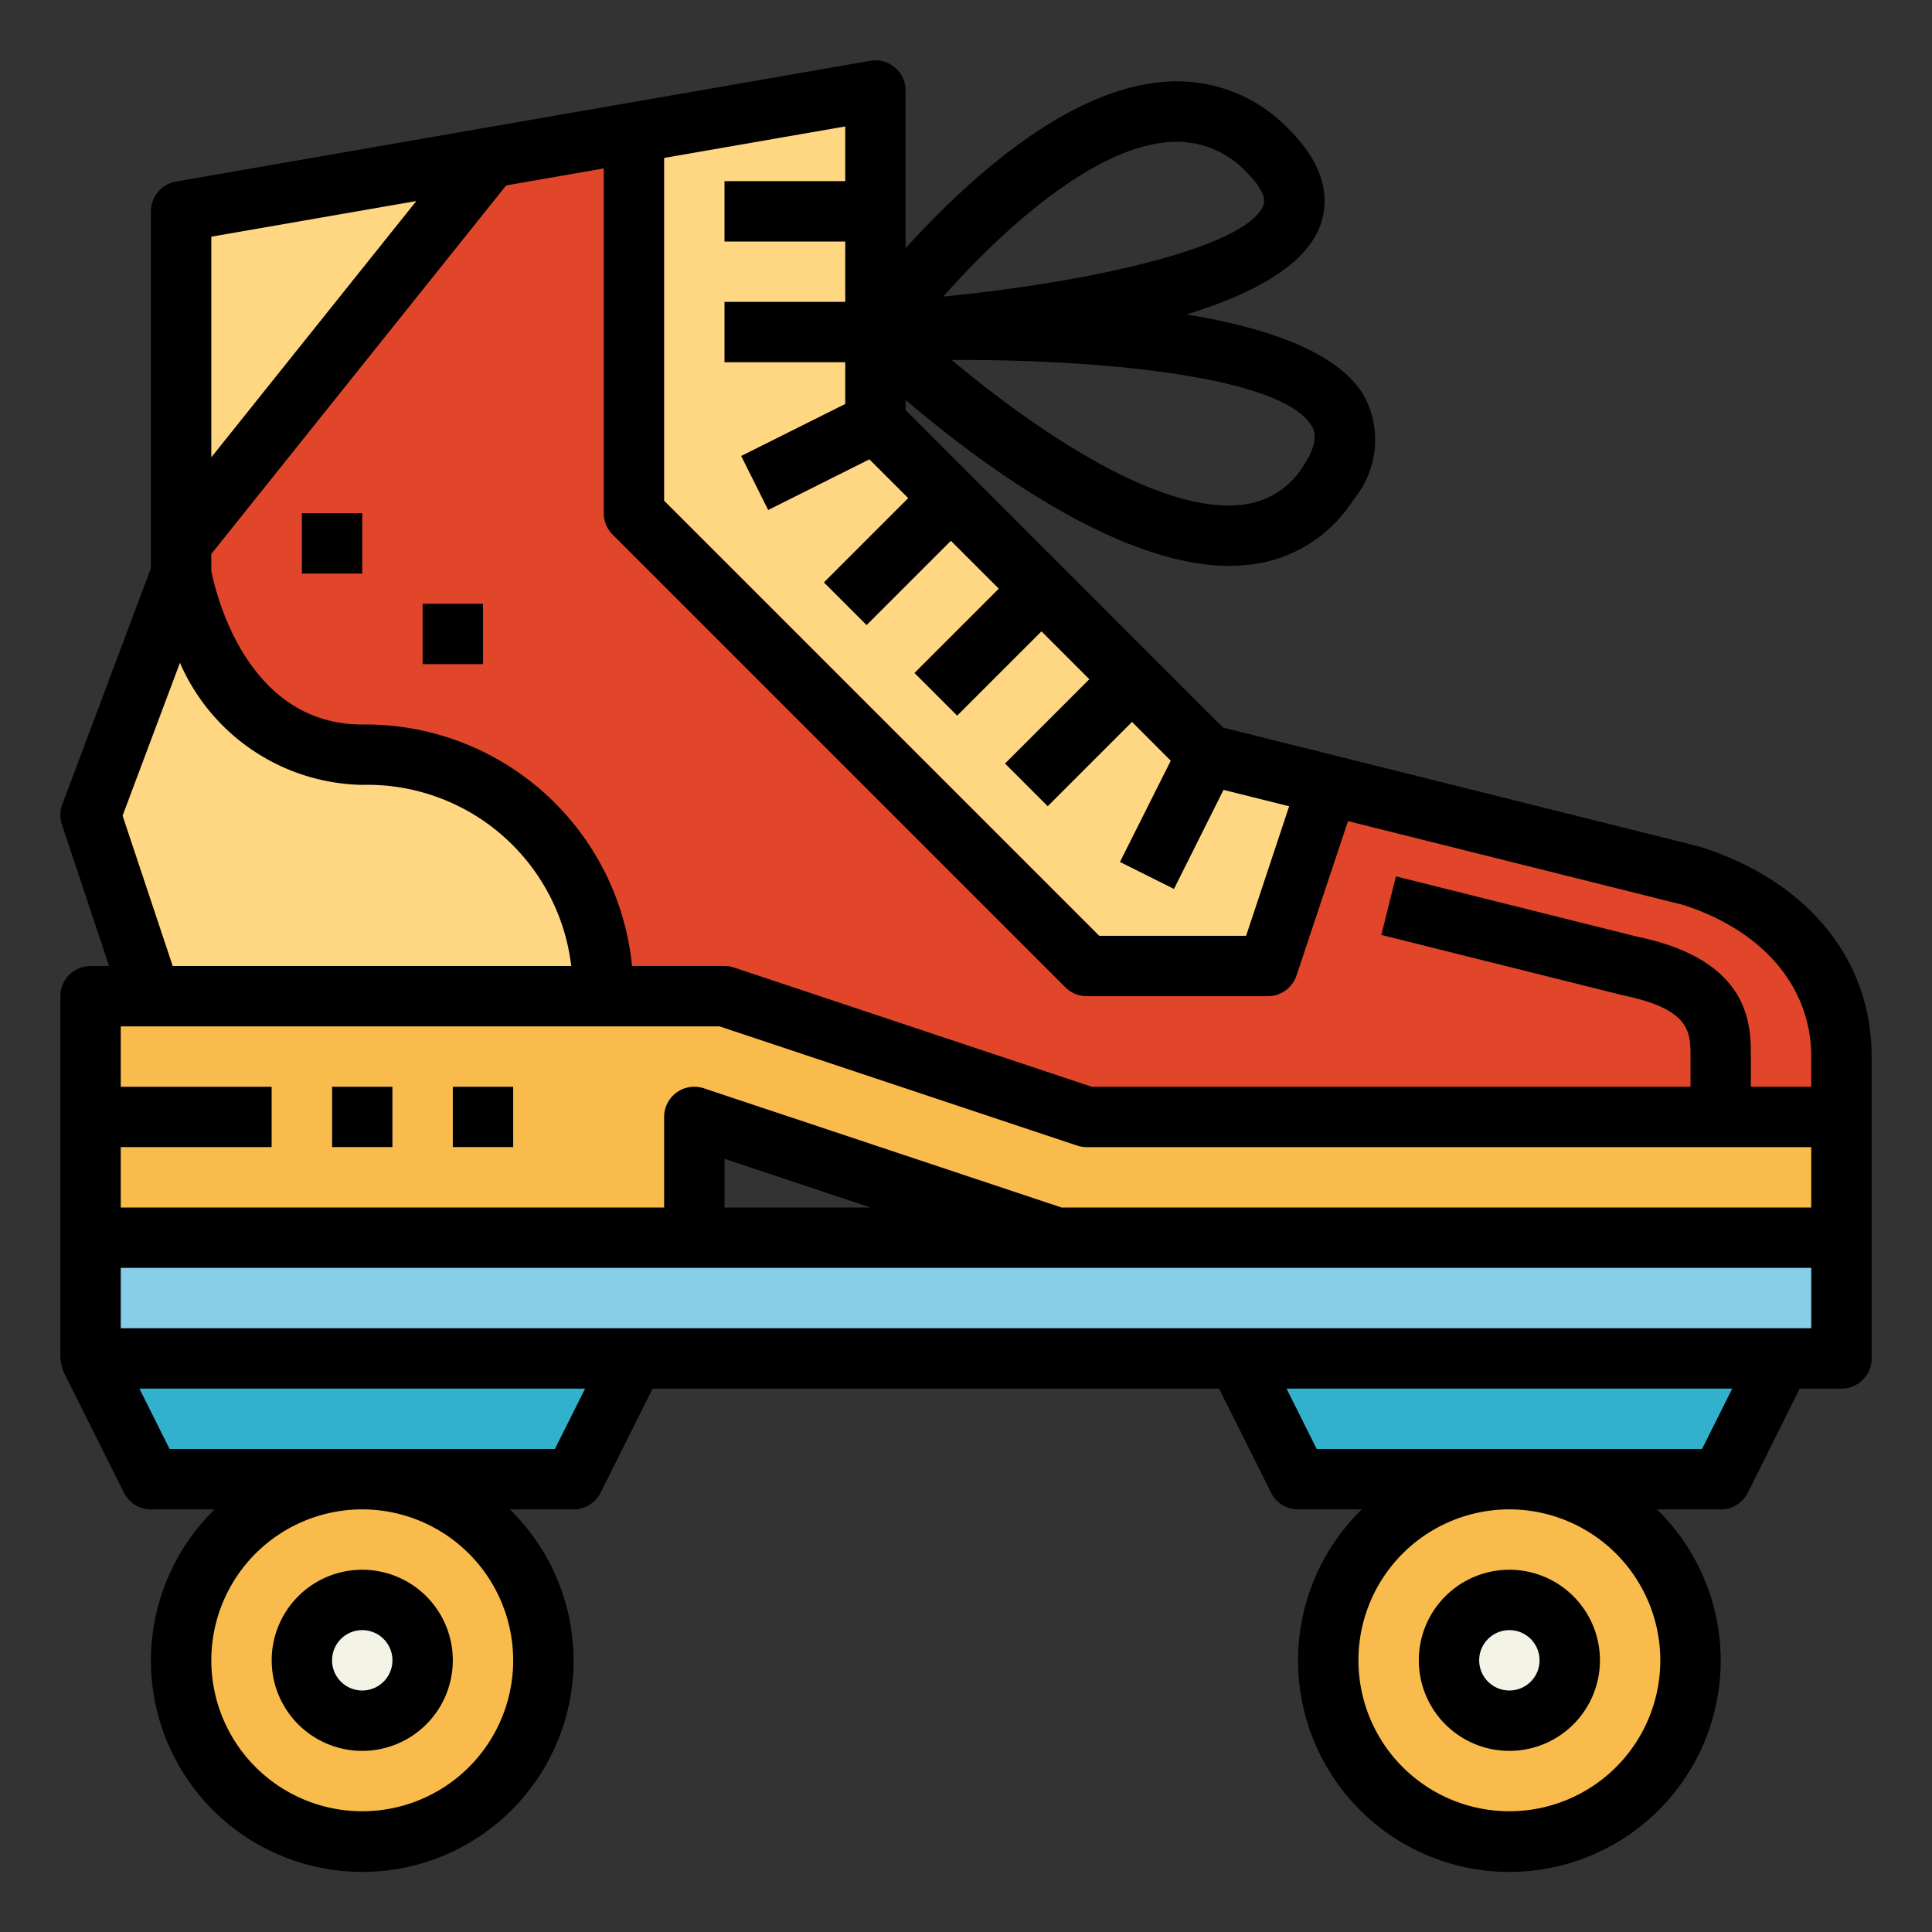 <svg height="512" viewBox="0 0 64 64" width="512" xmlns="http://www.w3.org/2000/svg"><rect x="0" y="0" width="64" height="64" fill="#333333" stroke="none"/><g id="Filled_outline" data-name="Filled outline"><path d="m56 29-16-4-11-11v-11l-23 4v12l-3 8 2 6h19l12 4h25v-2c0-2.536-1.625-4.938-5-6z" fill="#e1462b"/><path d="m21 4.391v12.609l15 15h6l2-6-4-1-11-11v-11z" fill="#ffd782"/><circle cx="12" cy="55" fill="#f9bb4b" r="6"/><circle cx="12" cy="55" fill="#f4f4e6" r="2"/><circle cx="50" cy="55" fill="#f9bb4b" r="6"/><circle cx="50" cy="55" fill="#f4f4e6" r="2"/><path d="m36 37-12-4h-21v8h20v-4l12 4h26v-4z" fill="#f9bb4b"/><path d="m3 41h58v4h-58z" fill="#87cee9"/><path d="m19 49h-14l-2-4h18z" fill="#32b1cc"/><path d="m57 49h-14l-2-4h18z" fill="#32b1cc"/><g fill="#f4f4e6"><path d="m3 36h6v2h-6z"/><path d="m11 36h2v2h-2z"/><path d="m15 36h2v2h-2z"/></g><path d="m12 25c-5 0-6-6-6-6l-3 8 2 6h15a7.887 7.887 0 0 0 -8-8z" fill="#ffd782"/><path d="m6 7v11l10.222-12.778z" fill="#ffd782"/><path d="m12 58a3 3 0 1 0 -3-3 3 3 0 0 0 3 3zm0-4a1 1 0 1 1 -1 1 1 1 0 0 1 1-1z"/><path d="m50 58a3 3 0 1 0 -3-3 3 3 0 0 0 3 3zm0-4a1 1 0 1 1 -1 1 1 1 0 0 1 1-1z"/><path d="m2.069 45.344c.009.022.03.091.036.1l2 4a1 1 0 0 0 .895.556h2.111a7 7 0 1 0 9.778 0h2.111a1 1 0 0 0 .895-.553l1.723-3.447h18.764l1.723 3.447a1 1 0 0 0 .895.553h2.111a7 7 0 1 0 9.778 0h2.111a1 1 0 0 0 .9-.553l1.718-3.447h1.382a1 1 0 0 0 1-1v-10c0-3.23-2.131-5.83-5.7-6.954l-.058-.016-15.73-3.93-10.512-10.514v-.337c2.431 2.071 7.006 5.495 10.721 5.495a5.523 5.523 0 0 0 .578-.03 4.664 4.664 0 0 0 3.533-2.159 3.084 3.084 0 0 0 .367-3.417c-.834-1.464-3.2-2.279-5.892-2.722 2.16-.666 3.913-1.6 4.413-2.909.277-.727.327-1.874-1.013-3.214a5.122 5.122 0 0 0 -4.166-1.579c-3.25.256-6.564 3.322-8.541 5.509v-5.223a1 1 0 0 0 -1.171-.985l-23 4a1 1 0 0 0 -.829.985v11.819l-2.937 7.83a1 1 0 0 0 -.011.667l1.561 4.684h-.613a1 1 0 0 0 -1 1v12a2.061 2.061 0 0 0 .069.344zm14.931 9.656a5 5 0 1 1 -5-5 5.006 5.006 0 0 1 5 5zm1.382-7h-12.764l-1-2h14.764zm36.618 7a5 5 0 1 1 -5-5 5.006 5.006 0 0 1 5 5zm1.382-7h-12.764l-1-2h14.764zm3.618-4h-56v-2h56zm-56-6h5v-2h-5v-2h19.838l11.846 3.949a1 1 0 0 0 .316.051h24v2h-24.838l-11.846-3.949a1 1 0 0 0 -1.316.949v3h-18zm24.838 2h-4.838v-1.613zm31.162-5v1h-2v-1c0-1.035 0-3.188-3.758-3.97l-8-2-.484 1.94 8.042 2.009c2.2.459 2.2 1.221 2.2 2.021v1h-19.838l-11.846-3.949a1 1 0 0 0 -.316-.051h-3.063a8.872 8.872 0 0 0 -8.937-8c-3.881 0-4.88-4.472-5-5.092v-.557l9.767-12.208 3.233-.563v11.42a1 1 0 0 0 .293.707l15 15a1 1 0 0 0 .707.293h6a1 1 0 0 0 .948-.684l1.707-5.116 11.073 2.768c2.672.846 4.272 2.732 4.272 5.032zm-16.539-20.872c.067.117.269.473-.293 1.317a2.711 2.711 0 0 1 -2.073 1.28c-2.8.294-6.938-2.6-9.568-4.8 5.01-.025 10.994.552 11.934 2.203zm-4.761-9.42c.1-.007.191-.011.283-.011a3.16 3.16 0 0 1 2.312 1.01c.263.263.685.754.558 1.086-.521 1.363-5.537 2.536-10.606 3.031 1.893-2.136 4.904-4.917 7.453-5.116zm-10.7 1.292h-4v2h4v2h-4v2h4v1.382l-3.447 1.723.894 1.79 3.353-1.678 1.286 1.283-2.793 2.793 1.414 1.414 2.793-2.793 1.586 1.586-2.793 2.793 1.414 1.414 2.793-2.793 1.586 1.586-2.793 2.793 1.414 1.414 2.793-2.793 1.283 1.286-1.683 3.353 1.79.894 1.641-3.282 2.174.543-1.426 4.292h-4.865l-14.414-14.414v-11.354l6-1.043zm-14.209.66-6.791 8.489v-7.308zm-9.73 20.36 1.9-5.065a6.719 6.719 0 0 0 6.039 4.045 6.8 6.8 0 0 1 6.923 6h-13.202z"/><path d="m11 36h2v2h-2z"/><path d="m15 36h2v2h-2z"/><path d="m10 17h2v2h-2z"/><path d="m14 20h2v2h-2z"/></g></svg>